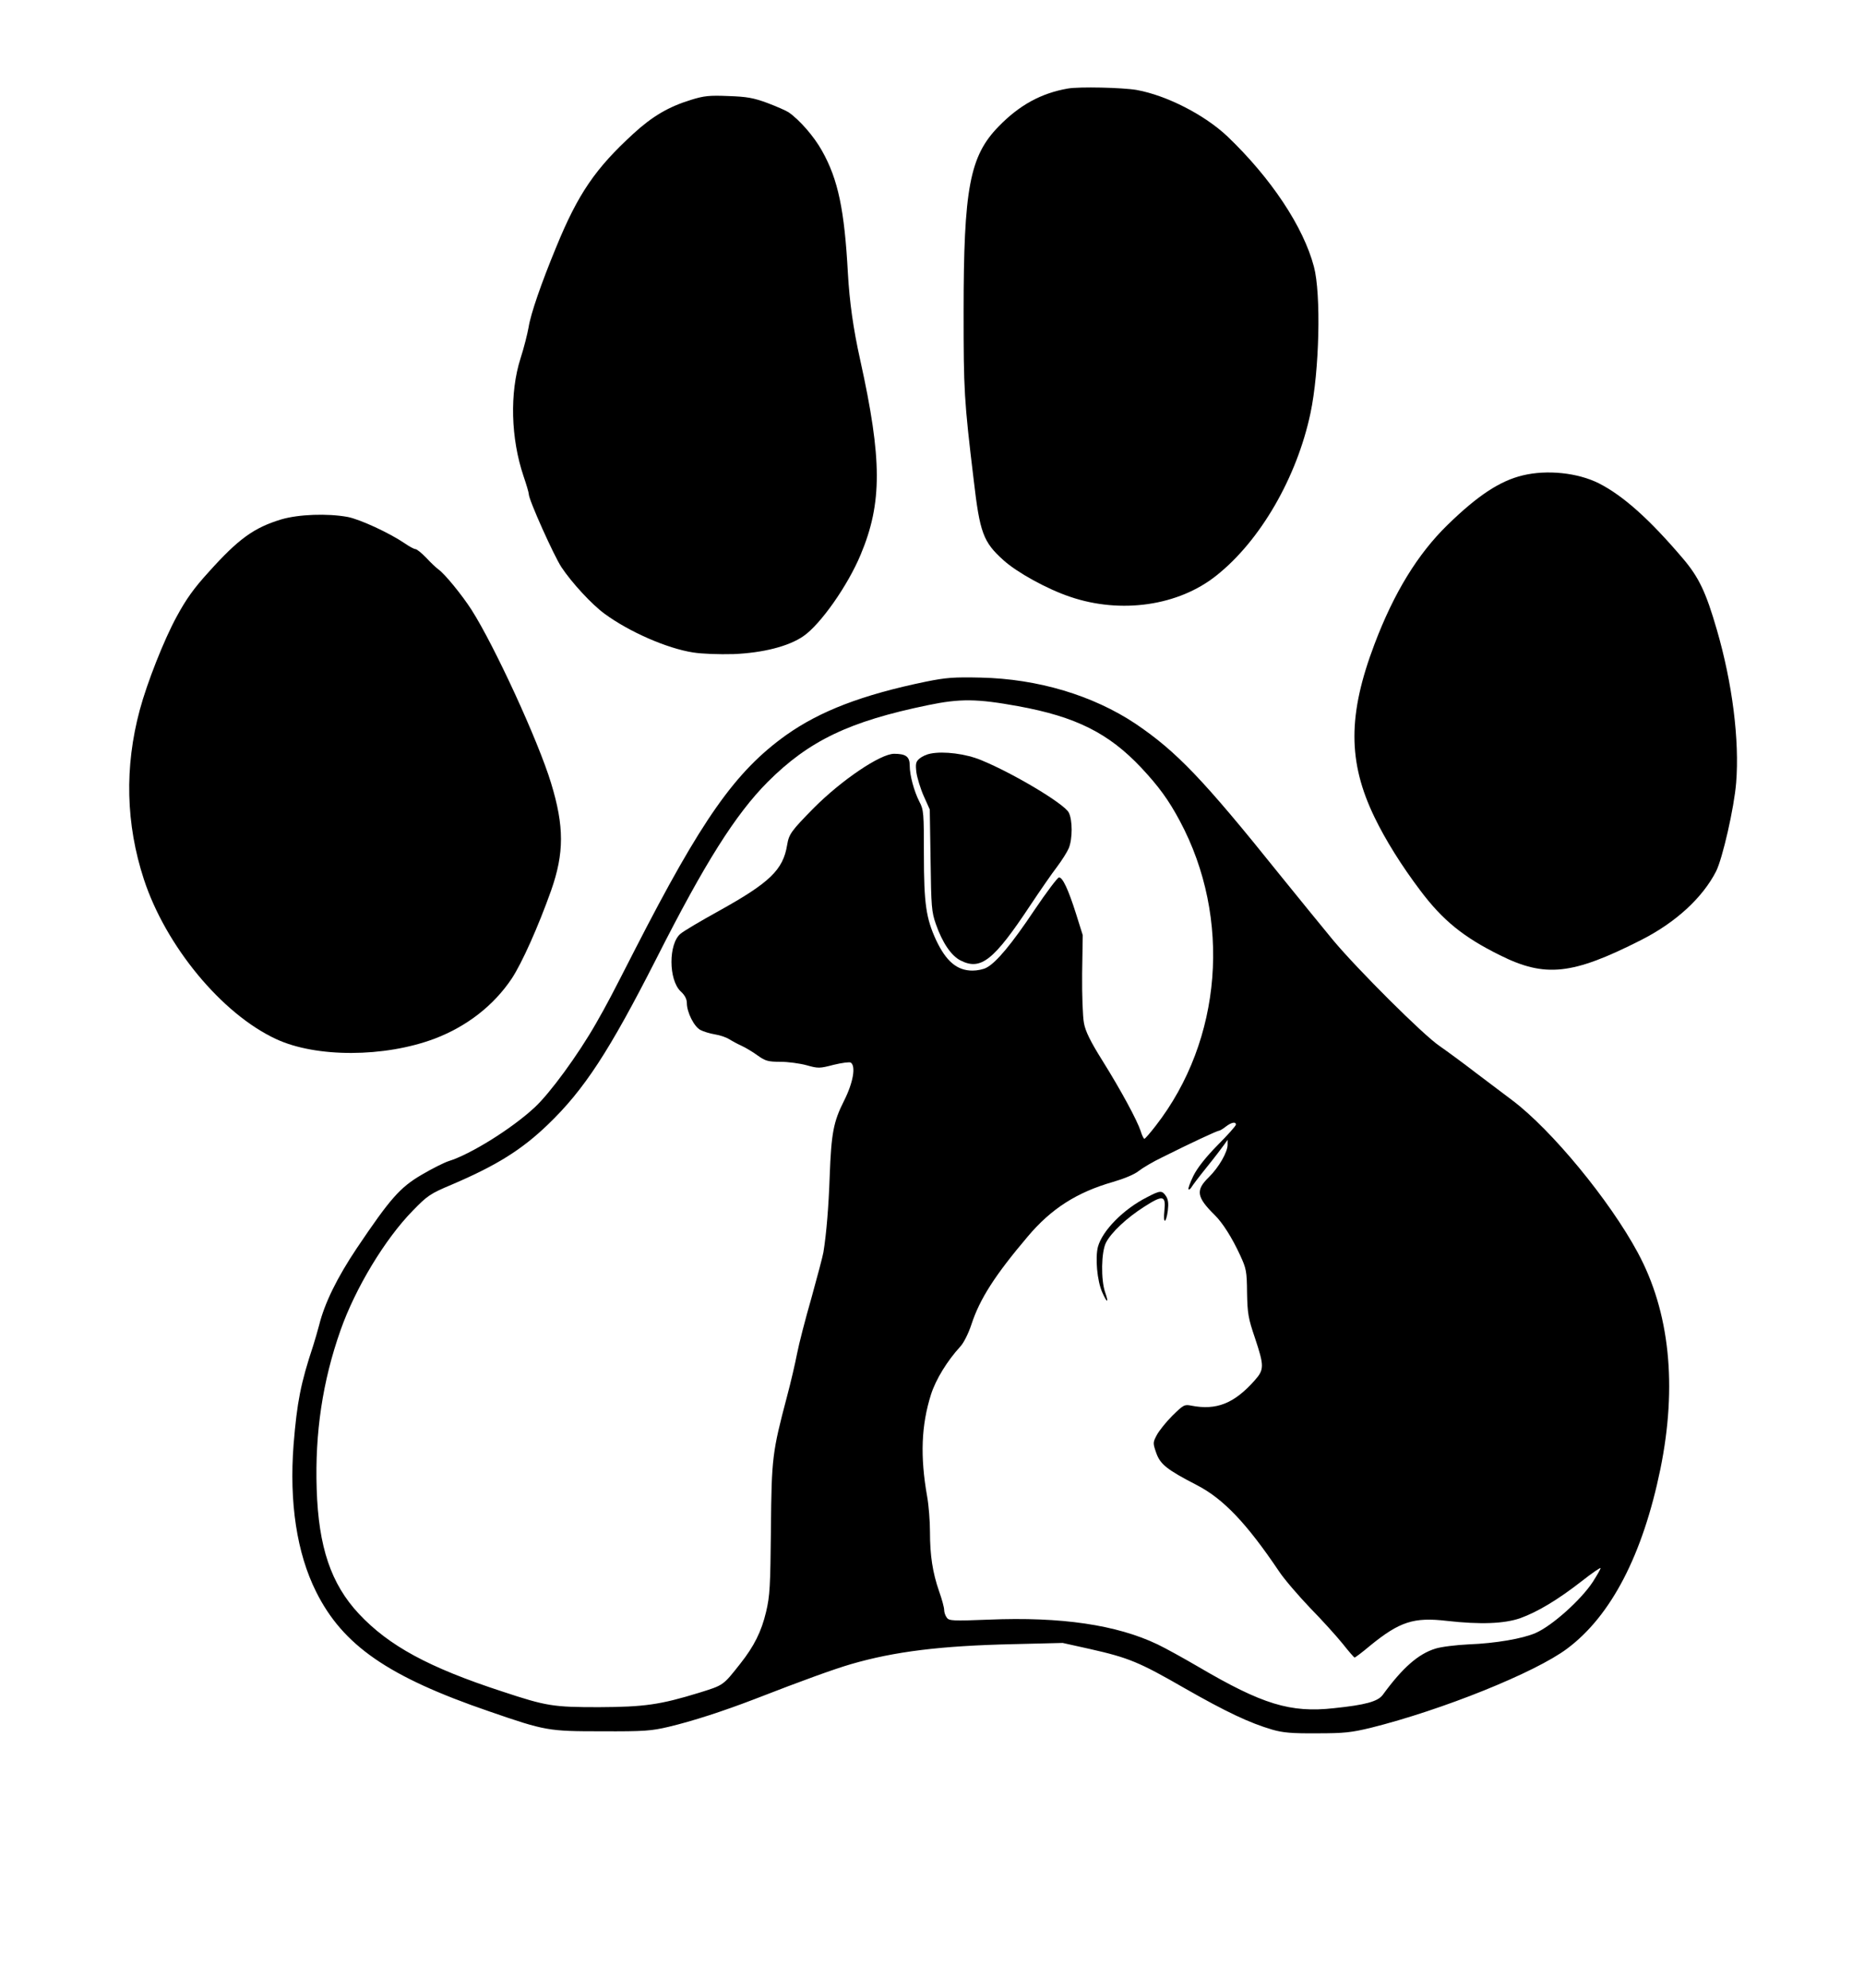 <?xml version="1.0" standalone="no"?>
<!DOCTYPE svg PUBLIC "-//W3C//DTD SVG 20010904//EN"
 "http://www.w3.org/TR/2001/REC-SVG-20010904/DTD/svg10.dtd">
<svg version="1.0" xmlns="http://www.w3.org/2000/svg"
 width="920pt" height="981pt" viewBox="0 0 920 981"
 preserveAspectRatio="xMidYMid meet">
<g transform="translate(0,981) scale(0.1,-0.1)"
fill="#000000" stroke="none">
<path d="M5270 9373 c-131 -23 -238 -81 -341 -187 -143 -146 -173 -306 -173
-916 0 -384 2 -433 50 -830 30 -259 47 -305 146 -394 67 -61 216 -143 329
-181 251 -86 536 -45 723 105 216 171 397 484 464 801 44 207 53 588 17 723
-52 197 -211 436 -426 642 -113 107 -300 203 -449 230 -70 12 -283 17 -340 7z"/>
<path d="M3410 9317 c-110 -34 -189 -80 -283 -166 -188 -172 -274 -297 -382
-561 -74 -179 -126 -330 -136 -395 -6 -33 -23 -102 -40 -154 -54 -170 -48
-394 15 -581 14 -41 26 -81 26 -89 0 -28 124 -304 161 -360 51 -77 151 -185
213 -230 121 -89 308 -171 437 -191 44 -7 127 -10 200 -8 144 6 272 38 345 89
84 58 219 250 282 402 107 255 106 470 -2 959 -35 157 -53 289 -61 428 -17
314 -48 464 -128 606 -39 70 -109 151 -165 190 -12 8 -60 29 -105 46 -68 25
-101 31 -192 34 -94 4 -121 1 -185 -19z"/>
<path d="M7516 7464 c-113 -27 -222 -99 -371 -244 -147 -143 -265 -335 -361
-589 -132 -348 -132 -581 0 -854 54 -112 134 -240 227 -363 110 -146 212 -229
392 -318 224 -112 358 -97 697 75 170 86 303 208 370 339 32 64 89 313 99 437
17 210 -19 493 -95 754 -54 187 -89 260 -168 353 -165 194 -295 310 -415 371
-104 52 -255 68 -375 39z"/>
<path d="M1389 7247 c-135 -41 -211 -95 -359 -260 -74 -81 -112 -135 -158
-220 -62 -113 -146 -326 -182 -460 -76 -282 -69 -564 20 -836 108 -330 385
-665 653 -789 198 -92 534 -91 782 2 160 61 292 164 381 297 50 76 130 254
194 434 65 185 65 317 0 530 -63 208 -280 679 -393 856 -47 73 -132 177 -162
198 -11 8 -39 34 -61 58 -23 24 -47 43 -53 43 -7 0 -31 13 -54 29 -75 51 -222
119 -282 130 -99 18 -240 13 -326 -12z"/>
<path d="M4570 6446 c-315 -65 -522 -145 -689 -263 -252 -180 -417 -415 -749
-1063 -116 -227 -134 -262 -190 -360 -89 -156 -228 -346 -304 -416 -112 -104
-316 -231 -423 -264 -22 -7 -82 -37 -133 -67 -108 -63 -156 -118 -321 -363
-97 -145 -159 -271 -186 -380 -8 -30 -21 -75 -29 -100 -62 -187 -80 -279 -97
-489 -22 -286 16 -536 111 -726 132 -265 356 -420 855 -591 278 -96 291 -98
555 -98 211 -1 245 2 330 22 118 28 269 77 425 137 239 93 392 148 474 172
216 63 445 91 801 99 l245 6 135 -30 c190 -43 242 -64 466 -193 205 -117 321
-172 434 -205 52 -15 97 -19 220 -18 135 0 169 4 265 27 353 88 813 273 970
391 217 162 373 463 460 886 84 412 46 777 -112 1069 -139 258 -425 605 -619
751 -32 24 -113 85 -179 135 -66 51 -147 110 -180 133 -79 53 -405 378 -526
523 -52 63 -171 209 -264 324 -377 470 -509 607 -710 743 -210 140 -482 222
-765 228 -133 3 -171 0 -270 -20z m455 -121 c285 -52 447 -133 608 -304 86
-92 135 -159 190 -262 257 -480 210 -1082 -119 -1505 -27 -35 -52 -64 -56 -64
-3 0 -12 17 -18 38 -18 54 -96 199 -189 348 -59 94 -84 145 -91 185 -6 30 -10
139 -9 244 l3 190 -33 105 c-38 120 -66 180 -84 180 -7 0 -62 -73 -122 -162
-111 -166 -188 -259 -237 -284 -15 -8 -45 -14 -68 -14 -76 0 -130 45 -180 151
-49 107 -60 178 -60 422 0 203 -1 221 -22 260 -27 53 -48 131 -48 179 0 44
-19 58 -77 58 -68 0 -261 -131 -398 -269 -110 -112 -121 -127 -130 -181 -20
-123 -86 -186 -336 -325 -89 -49 -175 -100 -190 -113 -60 -49 -60 -228 1 -285
20 -18 30 -38 30 -57 0 -46 36 -117 67 -133 15 -8 48 -18 73 -22 25 -4 56 -15
70 -24 14 -9 42 -24 62 -33 21 -10 56 -31 79 -48 37 -26 50 -30 111 -30 37 0
96 -8 129 -17 57 -16 64 -16 133 2 41 10 79 15 85 11 26 -17 12 -99 -33 -188
-53 -105 -63 -161 -71 -373 -5 -146 -16 -283 -31 -375 -3 -19 -30 -120 -59
-225 -30 -104 -62 -228 -71 -275 -9 -47 -31 -142 -50 -213 -72 -273 -76 -301
-79 -652 -3 -285 -5 -330 -24 -410 -23 -97 -59 -169 -127 -255 -86 -109 -82
-106 -204 -144 -192 -59 -270 -70 -495 -71 -224 0 -258 5 -475 77 -365 119
-561 226 -709 384 -137 147 -199 328 -208 616 -9 277 29 532 118 784 73 207
219 449 356 589 73 75 86 84 193 129 220 94 344 171 474 296 180 173 303 362
536 820 239 472 390 711 549 871 204 204 403 299 791 379 159 33 242 32 445
-5z m1075 -2065 c0 -6 -40 -51 -90 -101 -59 -60 -100 -112 -120 -152 -16 -33
-27 -63 -24 -66 3 -3 9 1 14 9 5 9 39 54 77 101 38 47 76 97 85 110 l17 24 0
-23 c1 -36 -43 -113 -93 -162 -66 -64 -60 -98 29 -186 39 -38 86 -112 126
-199 30 -65 33 -78 34 -185 2 -103 6 -126 39 -223 46 -138 46 -156 -1 -209
-102 -115 -189 -149 -313 -125 -34 7 -39 4 -94 -50 -32 -32 -66 -75 -77 -96
-19 -36 -19 -39 -2 -88 20 -56 53 -82 200 -158 132 -68 247 -190 406 -426 25
-38 95 -119 153 -180 59 -60 131 -140 161 -177 30 -38 56 -68 59 -68 3 0 38
26 77 59 145 118 215 141 377 122 168 -19 284 -14 363 13 86 31 186 91 304
183 51 40 93 69 93 64 0 -4 -17 -34 -38 -67 -58 -89 -202 -218 -283 -253 -64
-28 -198 -51 -329 -56 -63 -3 -137 -12 -165 -21 -85 -26 -163 -95 -260 -228
-24 -33 -86 -50 -241 -66 -215 -24 -354 19 -669 204 -72 42 -162 92 -202 111
-201 96 -475 137 -833 122 -178 -7 -196 -6 -207 10 -7 9 -13 26 -13 38 0 12
-11 53 -25 92 -32 92 -45 177 -45 293 0 52 -6 131 -14 175 -35 198 -29 351 19
503 24 75 80 166 145 237 16 17 40 64 55 110 41 125 116 242 277 432 116 138
243 219 421 270 55 16 106 37 127 54 19 15 71 46 115 67 144 72 273 132 282
132 4 0 19 9 33 20 27 21 50 26 50 10z"/>
<path d="M4593 6091 c-18 -3 -42 -14 -54 -24 -19 -16 -21 -26 -16 -69 4 -27
20 -80 36 -116 l30 -67 4 -250 c3 -230 5 -255 26 -315 32 -92 76 -157 122
-180 100 -51 164 0 346 275 48 72 106 156 130 187 24 32 50 73 58 92 19 46 19
139 0 176 -22 43 -272 193 -433 259 -75 31 -184 45 -249 32z"/>
<path d="M5662 3902 c-117 -59 -221 -165 -243 -245 -14 -54 -4 -168 21 -224
24 -55 34 -56 15 -2 -22 62 -20 201 4 247 26 50 101 121 189 177 92 59 107 56
99 -20 -7 -67 8 -65 17 1 4 34 2 54 -9 71 -20 29 -28 29 -93 -5z"/>
</g>
</svg>
